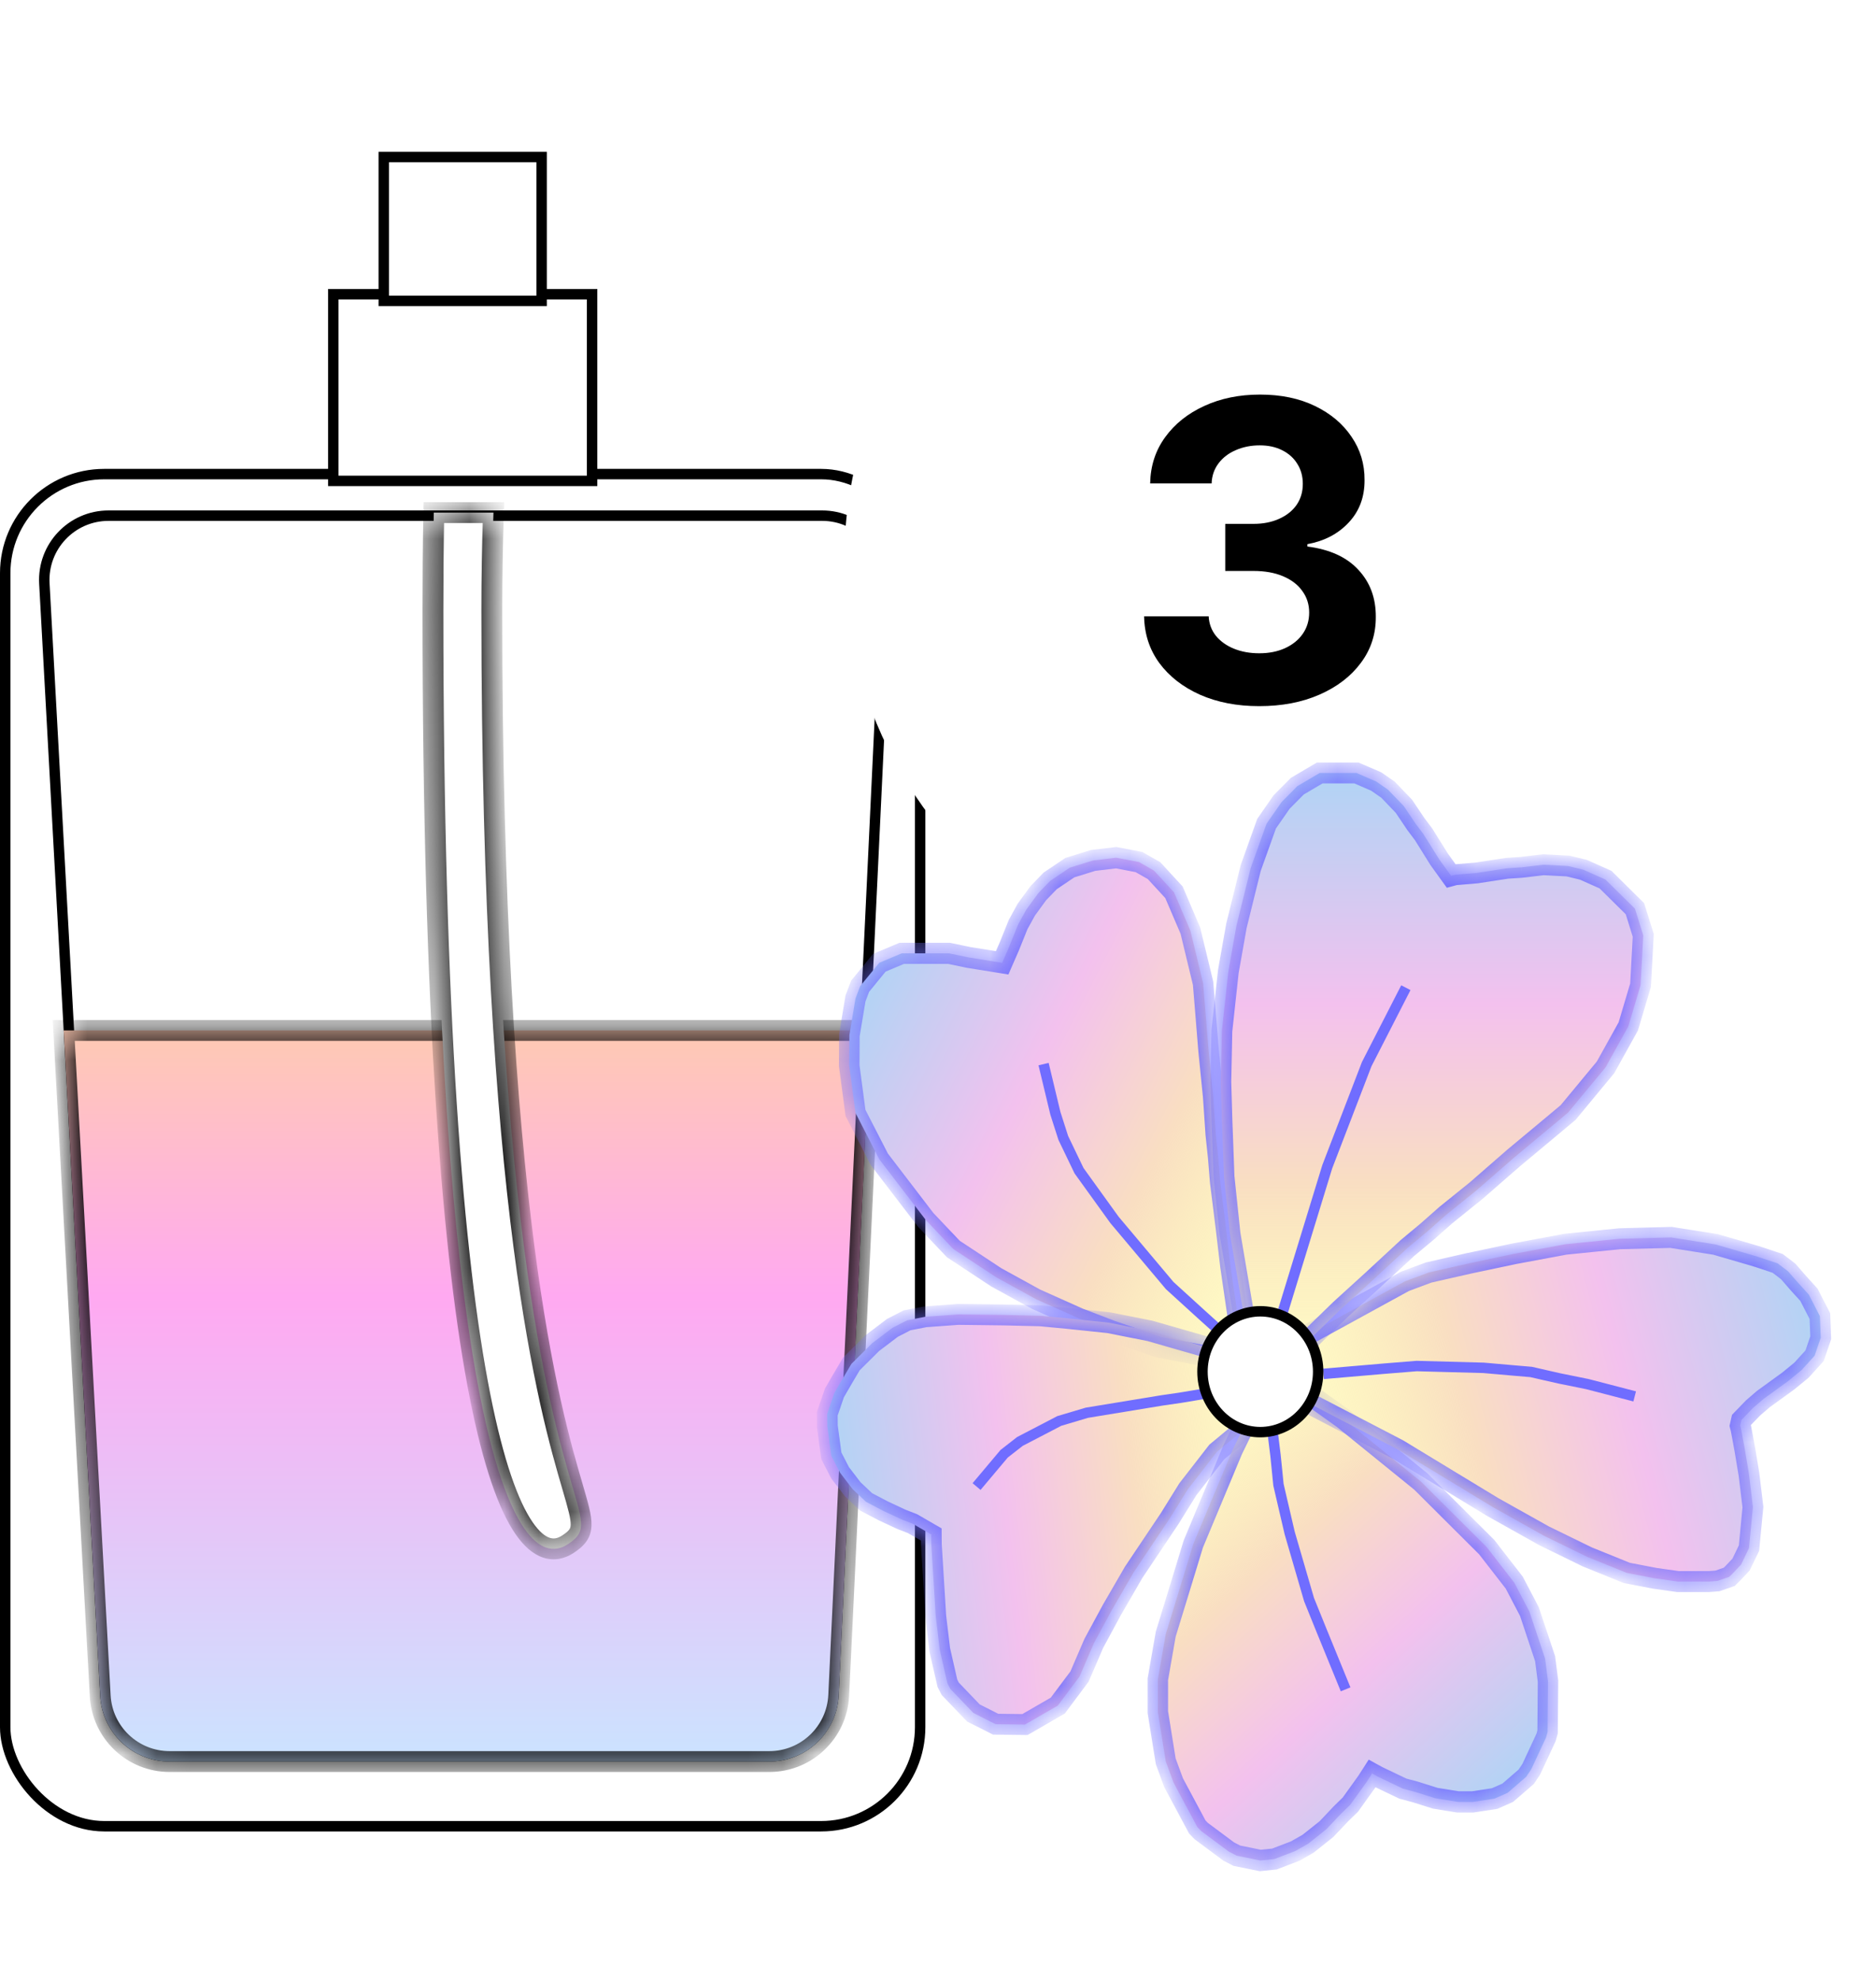 <svg width="54" height="57" viewBox="0 0 54 57" fill="none" xmlns="http://www.w3.org/2000/svg">
<rect x="0.15" y="13.642" width="26.336" height="38.907" rx="2.85" fill="white" stroke="black" stroke-width="0.3"/>
<rect x="9.594" y="8.466" width="7.449" height="5.371" fill="white" stroke="black" stroke-width="0.3"/>
<rect x="11.047" y="4.519" width="4.543" height="4.138" fill="white" stroke="black" stroke-width="0.3"/>
<path d="M3.124 14.838H23.665C24.721 14.838 25.563 15.72 25.512 16.775L23.991 48.776C23.944 49.762 23.131 50.538 22.143 50.538H4.88C3.897 50.538 3.086 49.77 3.033 48.789L1.277 16.789C1.219 15.729 2.063 14.838 3.124 14.838Z" stroke="black" stroke-width="0.3"/>
<mask id="path-5-inside-1_450_6866" fill="white">
<path fill-rule="evenodd" clip-rule="evenodd" d="M1.834 29.65L2.884 48.797C2.942 49.858 3.819 50.688 4.881 50.688H22.145C23.212 50.688 24.092 49.849 24.142 48.783L25.052 29.65H1.834Z"/>
</mask>
<path fill-rule="evenodd" clip-rule="evenodd" d="M1.834 29.65L2.884 48.797C2.942 49.858 3.819 50.688 4.881 50.688H22.145C23.212 50.688 24.092 49.849 24.142 48.783L25.052 29.65H1.834Z" fill="url(#paint0_linear_450_6866)"/>
<path d="M2.884 48.797L3.184 48.781L3.184 48.781L2.884 48.797ZM1.834 29.65V29.35H1.517L1.534 29.667L1.834 29.65ZM24.142 48.783L23.843 48.768L23.843 48.768L24.142 48.783ZM25.052 29.65L25.352 29.665L25.367 29.35H25.052V29.65ZM3.184 48.781L2.134 29.634L1.534 29.667L2.585 48.814L3.184 48.781ZM4.881 50.388C3.979 50.388 3.233 49.682 3.184 48.781L2.585 48.814C2.652 50.033 3.66 50.988 4.881 50.988V50.388ZM22.145 50.388H4.881V50.988H22.145V50.388ZM23.843 48.768C23.8 49.675 23.052 50.388 22.145 50.388V50.988C23.372 50.988 24.384 50.023 24.442 48.797L23.843 48.768ZM24.752 29.636L23.843 48.768L24.442 48.797L25.352 29.665L24.752 29.636ZM25.052 29.35H1.834V29.95H25.052V29.35Z" fill="black" mask="url(#path-5-inside-1_450_6866)"/>
<g filter="url(#filter0_d_450_6866)">
<circle cx="36.451" cy="16.15" r="12.15" fill="white"/>
</g>
<path d="M36.244 20.319C35.607 20.319 35.041 20.21 34.543 19.991C34.049 19.77 33.658 19.466 33.371 19.079C33.087 18.69 32.941 18.241 32.933 17.733H34.791C34.802 17.946 34.871 18.133 34.999 18.295C35.13 18.454 35.303 18.578 35.519 18.666C35.735 18.754 35.978 18.798 36.248 18.798C36.529 18.798 36.778 18.748 36.994 18.649C37.21 18.549 37.379 18.412 37.501 18.236C37.623 18.059 37.684 17.856 37.684 17.626C37.684 17.393 37.619 17.187 37.488 17.008C37.36 16.826 37.175 16.684 36.934 16.582C36.695 16.48 36.411 16.429 36.082 16.429H35.268V15.074H36.082C36.36 15.074 36.606 15.025 36.819 14.929C37.035 14.832 37.203 14.699 37.322 14.528C37.441 14.355 37.501 14.153 37.501 13.923C37.501 13.704 37.448 13.513 37.343 13.348C37.241 13.18 37.096 13.05 36.908 12.956C36.724 12.862 36.508 12.815 36.261 12.815C36.011 12.815 35.782 12.861 35.575 12.951C35.367 13.04 35.201 13.166 35.076 13.331C34.951 13.496 34.884 13.689 34.876 13.91H33.107C33.116 13.408 33.259 12.964 33.538 12.581C33.816 12.197 34.191 11.898 34.663 11.682C35.137 11.463 35.673 11.354 36.269 11.354C36.871 11.354 37.398 11.463 37.85 11.682C38.302 11.9 38.653 12.196 38.903 12.568C39.156 12.937 39.281 13.352 39.278 13.812C39.281 14.301 39.129 14.709 38.822 15.035C38.518 15.362 38.121 15.569 37.633 15.658V15.726C38.275 15.808 38.764 16.031 39.099 16.395C39.437 16.756 39.605 17.207 39.602 17.75C39.605 18.247 39.461 18.689 39.171 19.075C38.884 19.462 38.488 19.765 37.982 19.987C37.477 20.209 36.897 20.319 36.244 20.319Z" fill="black"/>
<mask id="path-9-inside-2_450_6866" fill="white">
<path fill-rule="evenodd" clip-rule="evenodd" d="M12.487 14.75C12.47 15.678 12.462 16.619 12.462 17.572C12.462 40.982 14.78 45.459 16.345 44.435C16.864 44.096 16.798 43.869 16.478 42.773C15.832 40.566 14.157 34.836 14.157 17.572C14.157 16.619 14.174 15.678 14.204 14.75H12.487Z"/>
</mask>
<path fill-rule="evenodd" clip-rule="evenodd" d="M12.487 14.75C12.47 15.678 12.462 16.619 12.462 17.572C12.462 40.982 14.78 45.459 16.345 44.435C16.864 44.096 16.798 43.869 16.478 42.773C15.832 40.566 14.157 34.836 14.157 17.572C14.157 16.619 14.174 15.678 14.204 14.75H12.487Z" fill="white"/>
<path d="M12.487 14.75V14.45H12.192L12.187 14.745L12.487 14.75ZM16.345 44.435L16.181 44.184L16.181 44.184L16.345 44.435ZM16.478 42.773L16.766 42.688L16.766 42.688L16.478 42.773ZM14.204 14.75L14.504 14.76L14.514 14.45H14.204V14.75ZM12.762 17.572C12.762 16.621 12.77 15.681 12.787 14.755L12.187 14.745C12.17 15.674 12.162 16.617 12.162 17.572H12.762ZM16.181 44.184C16.046 44.272 15.933 44.287 15.823 44.25C15.697 44.209 15.526 44.086 15.326 43.793C14.924 43.204 14.497 42.059 14.111 40.108C13.342 36.22 12.762 29.273 12.762 17.572H12.162C12.162 29.281 12.741 36.277 13.522 40.224C13.911 42.191 14.357 43.436 14.83 44.131C15.068 44.479 15.334 44.721 15.635 44.82C15.951 44.924 16.253 44.854 16.509 44.687L16.181 44.184ZM16.19 42.857C16.271 43.134 16.332 43.345 16.373 43.517C16.415 43.691 16.429 43.8 16.427 43.877C16.424 43.944 16.41 43.979 16.386 44.012C16.357 44.053 16.299 44.107 16.181 44.184L16.509 44.687C16.65 44.594 16.78 44.492 16.874 44.361C16.974 44.222 17.02 44.068 17.026 43.898C17.032 43.739 17.002 43.565 16.957 43.377C16.912 43.188 16.845 42.96 16.766 42.688L16.19 42.857ZM13.857 17.572C13.857 34.859 15.535 40.618 16.19 42.857L16.766 42.688C16.13 40.514 14.457 34.813 14.457 17.572H13.857ZM13.904 14.74C13.874 15.671 13.857 16.616 13.857 17.572H14.457C14.457 16.623 14.473 15.684 14.504 14.76L13.904 14.74ZM14.204 14.45H12.487V15.05H14.204V14.45Z" fill="black" mask="url(#path-9-inside-2_450_6866)"/>
<mask id="path-11-inside-3_450_6866" fill="white">
<path fill-rule="evenodd" clip-rule="evenodd" d="M35.594 39.102L35.723 39.116L35.636 38.97L35.74 38.642L35.42 36.44L35.284 35.291L35.122 33.992L35.065 33.296L34.995 32.626L34.922 31.558L34.787 30.207L34.702 29.162L34.631 28.293L34.265 26.78L33.792 25.674L33.218 25.052L32.786 24.805L32.128 24.68L31.464 24.759L30.795 24.966L30.23 25.346L29.887 25.7L29.54 26.177L29.305 26.605L29.049 27.24L28.847 27.705L27.885 27.55L27.317 27.432L26.864 27.432L26.523 27.432L25.956 27.432L25.309 27.704L24.76 28.376L24.625 28.73L24.449 29.785L24.444 30.66L24.625 32.023L25.309 33.357L26.647 35.103L27.441 35.94L28.679 36.755L29.824 37.384L31.056 37.936L31.979 38.29L33.34 38.761L34.588 38.998L35.006 39.041L35.398 39.722L35.594 39.102Z"/>
</mask>
<path fill-rule="evenodd" clip-rule="evenodd" d="M35.594 39.102L35.723 39.116L35.636 38.97L35.74 38.642L35.42 36.44L35.284 35.291L35.122 33.992L35.065 33.296L34.995 32.626L34.922 31.558L34.787 30.207L34.702 29.162L34.631 28.293L34.265 26.78L33.792 25.674L33.218 25.052L32.786 24.805L32.128 24.68L31.464 24.759L30.795 24.966L30.23 25.346L29.887 25.7L29.54 26.177L29.305 26.605L29.049 27.24L28.847 27.705L27.885 27.55L27.317 27.432L26.864 27.432L26.523 27.432L25.956 27.432L25.309 27.704L24.76 28.376L24.625 28.73L24.449 29.785L24.444 30.66L24.625 32.023L25.309 33.357L26.647 35.103L27.441 35.94L28.679 36.755L29.824 37.384L31.056 37.936L31.979 38.29L33.34 38.761L34.588 38.998L35.006 39.041L35.398 39.722L35.594 39.102Z" fill="url(#paint1_linear_450_6866)"/>
<path d="M35.723 39.116L35.698 39.418L36.283 39.479L35.974 38.961L35.723 39.116ZM35.594 39.102L35.619 38.8L35.385 38.776L35.313 39.004L35.594 39.102ZM35.636 38.97L35.355 38.871L35.313 39.005L35.385 39.126L35.636 38.97ZM35.74 38.642L36.022 38.741L36.043 38.673L36.033 38.602L35.74 38.642ZM35.42 36.44L35.126 36.471L35.127 36.48L35.42 36.44ZM35.284 35.291L35.578 35.26L35.577 35.258L35.284 35.291ZM35.122 33.992L34.827 34.012L34.828 34.026L35.122 33.992ZM35.065 33.296L35.36 33.276L35.359 33.268L35.065 33.296ZM34.995 32.626L34.699 32.642L34.7 32.653L34.995 32.626ZM34.922 31.558L35.217 31.542L35.216 31.532L34.922 31.558ZM34.787 30.207L34.492 30.227L34.492 30.233L34.787 30.207ZM34.702 29.162L34.997 29.142L34.997 29.142L34.702 29.162ZM34.631 28.293L34.925 28.273L34.923 28.248L34.918 28.225L34.631 28.293ZM34.265 26.78L34.552 26.712L34.546 26.686L34.535 26.662L34.265 26.78ZM33.792 25.674L34.063 25.556L34.042 25.507L34.005 25.468L33.792 25.674ZM33.218 25.052L33.432 24.845L33.399 24.809L33.358 24.786L33.218 25.052ZM32.786 24.805L32.925 24.54L32.882 24.515L32.834 24.506L32.786 24.805ZM32.128 24.68L32.177 24.381L32.133 24.373L32.089 24.378L32.128 24.68ZM31.464 24.759L31.424 24.457L31.398 24.46L31.373 24.467L31.464 24.759ZM30.795 24.966L30.705 24.675L30.664 24.687L30.63 24.711L30.795 24.966ZM30.23 25.346L30.065 25.091L30.04 25.108L30.019 25.13L30.23 25.346ZM29.887 25.7L29.676 25.484L29.662 25.499L29.649 25.515L29.887 25.7ZM29.54 26.177L29.302 25.992L29.291 26.007L29.282 26.024L29.54 26.177ZM29.305 26.605L29.047 26.453L29.038 26.468L29.031 26.485L29.305 26.605ZM29.049 27.24L29.32 27.368L29.323 27.361L29.049 27.24ZM28.847 27.705L28.806 28.005L29.027 28.041L29.117 27.833L28.847 27.705ZM27.885 27.55L27.831 27.848L27.844 27.85L27.885 27.55ZM27.317 27.432L27.371 27.134L27.342 27.128L27.312 27.128L27.317 27.432ZM26.864 27.432L26.858 27.128L26.858 27.128L26.864 27.432ZM26.523 27.432L26.518 27.128L26.518 27.128L26.523 27.432ZM25.956 27.432L25.951 27.128L25.893 27.128L25.84 27.15L25.956 27.432ZM25.309 27.704L25.193 27.422L25.127 27.45L25.081 27.506L25.309 27.704ZM24.76 28.376L24.532 28.178L24.501 28.215L24.484 28.261L24.76 28.376ZM24.625 28.73L24.349 28.615L24.338 28.643L24.333 28.674L24.625 28.73ZM24.449 29.785L24.158 29.728L24.154 29.753L24.154 29.777L24.449 29.785ZM24.444 30.66L24.148 30.652L24.148 30.674L24.151 30.695L24.444 30.66ZM24.625 32.023L24.332 32.059L24.339 32.113L24.364 32.161L24.625 32.023ZM25.309 33.357L25.048 33.495L25.061 33.52L25.078 33.542L25.309 33.357ZM26.647 35.103L26.416 35.288L26.426 35.301L26.437 35.313L26.647 35.103ZM27.441 35.94L27.231 36.15L27.256 36.176L27.285 36.195L27.441 35.94ZM28.679 36.755L28.522 37.011L28.532 37.017L28.543 37.023L28.679 36.755ZM29.824 37.384L29.688 37.652L29.699 37.658L29.71 37.663L29.824 37.384ZM31.056 37.936L30.942 38.214L30.949 38.217L30.957 38.22L31.056 37.936ZM31.979 38.29L31.88 38.574L31.889 38.578L31.979 38.29ZM33.34 38.761L33.251 39.049L33.271 39.056L33.292 39.06L33.34 38.761ZM34.588 38.998L34.54 39.297L34.552 39.299L34.564 39.3L34.588 38.998ZM35.006 39.041L35.26 38.89L35.182 38.754L35.03 38.739L35.006 39.041ZM35.398 39.722L35.144 39.873L35.479 40.454L35.68 39.821L35.398 39.722ZM35.747 38.813L35.619 38.8L35.57 39.405L35.698 39.418L35.747 38.813ZM35.385 39.126L35.471 39.271L35.974 38.961L35.888 38.815L35.385 39.126ZM35.918 39.069L36.022 38.741L35.459 38.543L35.355 38.871L35.918 39.069ZM36.033 38.602L35.712 36.4L35.127 36.48L35.448 38.682L36.033 38.602ZM35.713 36.409L35.578 35.26L34.99 35.323L35.126 36.471L35.713 36.409ZM35.577 35.258L35.415 33.959L34.828 34.026L34.99 35.325L35.577 35.258ZM35.416 33.973L35.36 33.276L34.77 33.315L34.827 34.012L35.416 33.973ZM35.359 33.268L35.289 32.599L34.7 32.653L34.771 33.323L35.359 33.268ZM35.29 32.61L35.217 31.542L34.627 31.573L34.7 32.642L35.29 32.61ZM35.216 31.532L35.081 30.181L34.492 30.233L34.628 31.584L35.216 31.532ZM35.082 30.187L34.997 29.142L34.407 29.182L34.492 30.227L35.082 30.187ZM34.997 29.142L34.925 28.273L34.336 28.313L34.407 29.182L34.997 29.142ZM34.918 28.225L34.552 26.712L33.978 26.849L34.343 28.361L34.918 28.225ZM34.535 26.662L34.063 25.556L33.522 25.793L33.995 26.898L34.535 26.662ZM34.005 25.468L33.432 24.845L33.005 25.258L33.579 25.881L34.005 25.468ZM33.358 24.786L32.925 24.54L32.646 25.071L33.079 25.317L33.358 24.786ZM32.834 24.506L32.177 24.381L32.079 24.979L32.737 25.104L32.834 24.506ZM32.089 24.378L31.424 24.457L31.503 25.061L32.167 24.982L32.089 24.378ZM31.373 24.467L30.705 24.675L30.885 25.257L31.554 25.05L31.373 24.467ZM30.63 24.711L30.065 25.091L30.396 25.601L30.96 25.221L30.63 24.711ZM30.019 25.13L29.676 25.484L30.099 25.917L30.442 25.562L30.019 25.13ZM29.649 25.515L29.302 25.992L29.778 26.362L30.125 25.886L29.649 25.515ZM29.282 26.024L29.047 26.453L29.563 26.758L29.799 26.33L29.282 26.024ZM29.031 26.485L28.776 27.119L29.323 27.361L29.579 26.726L29.031 26.485ZM28.779 27.111L28.576 27.576L29.117 27.833L29.32 27.368L28.779 27.111ZM27.844 27.85L28.806 28.005L28.887 27.404L27.925 27.25L27.844 27.85ZM27.264 27.73L27.831 27.848L27.938 27.252L27.371 27.134L27.264 27.73ZM26.869 27.736L27.323 27.736L27.312 27.128L26.858 27.128L26.869 27.736ZM26.529 27.736L26.869 27.736L26.858 27.128L26.518 27.128L26.529 27.736ZM25.961 27.736L26.529 27.736L26.518 27.128L25.951 27.128L25.961 27.736ZM25.425 27.986L26.072 27.714L25.84 27.15L25.193 27.422L25.425 27.986ZM24.988 28.574L25.537 27.902L25.081 27.506L24.532 28.178L24.988 28.574ZM24.901 28.845L25.035 28.491L24.484 28.261L24.349 28.615L24.901 28.845ZM24.741 29.841L24.917 28.787L24.333 28.674L24.158 29.728L24.741 29.841ZM24.74 30.667L24.745 29.792L24.154 29.777L24.148 30.652L24.74 30.667ZM24.918 31.988L24.737 30.624L24.151 30.695L24.332 32.059L24.918 31.988ZM25.571 33.219L24.886 31.886L24.364 32.161L25.048 33.495L25.571 33.219ZM26.878 34.918L25.541 33.171L25.078 33.542L26.416 35.288L26.878 34.918ZM27.651 35.73L26.857 34.893L26.437 35.313L27.231 36.15L27.651 35.73ZM28.835 36.5L27.598 35.685L27.285 36.195L28.522 37.011L28.835 36.5ZM29.959 37.117L28.814 36.488L28.543 37.023L29.688 37.652L29.959 37.117ZM31.17 37.657L29.938 37.106L29.71 37.663L30.942 38.214L31.17 37.657ZM32.078 38.005L31.155 37.651L30.957 38.22L31.88 38.574L32.078 38.005ZM33.43 38.473L32.069 38.002L31.889 38.578L33.251 39.049L33.43 38.473ZM34.637 38.699L33.389 38.462L33.292 39.06L34.54 39.297L34.637 38.699ZM35.03 38.739L34.613 38.695L34.564 39.3L34.981 39.344L35.03 38.739ZM34.752 39.193L35.144 39.873L35.652 39.57L35.26 38.89L34.752 39.193ZM35.68 39.821L35.876 39.201L35.313 39.004L35.117 39.623L35.68 39.821Z" fill="#706DFF" mask="url(#path-11-inside-3_450_6866)"/>
<mask id="path-13-inside-4_450_6866" fill="white">
<path fill-rule="evenodd" clip-rule="evenodd" d="M26.806 44.154L26.809 44.455L26.935 46.505L27.05 47.471L27.271 48.438L27.355 48.597L28.019 49.29L28.66 49.614L29.502 49.624L30.448 49.078L31.074 48.242L31.487 47.282L32.006 46.324L32.63 45.247L33.671 43.692L34.191 42.854L35.026 41.779L36.598 40.472L36.252 38.773L35.749 39.056L33.102 38.296L31.919 38.06L30.756 37.938L29.952 37.862L28.894 37.836L27.588 37.821L26.637 37.889L26.11 37.992L25.689 38.208L25.106 38.65L24.508 39.245L24.225 39.724L24.017 40.083L23.811 40.684L23.815 41.045L23.929 41.89L24.181 42.377L24.544 42.851L24.925 43.212L25.425 43.475L25.956 43.722L26.274 43.846L26.806 44.154Z"/>
</mask>
<path fill-rule="evenodd" clip-rule="evenodd" d="M26.806 44.154L26.809 44.455L26.935 46.505L27.05 47.471L27.271 48.438L27.355 48.597L28.019 49.29L28.66 49.614L29.502 49.624L30.448 49.078L31.074 48.242L31.487 47.282L32.006 46.324L32.63 45.247L33.671 43.692L34.191 42.854L35.026 41.779L36.598 40.472L36.252 38.773L35.749 39.056L33.102 38.296L31.919 38.06L30.756 37.938L29.952 37.862L28.894 37.836L27.588 37.821L26.637 37.889L26.11 37.992L25.689 38.208L25.106 38.65L24.508 39.245L24.225 39.724L24.017 40.083L23.811 40.684L23.815 41.045L23.929 41.89L24.181 42.377L24.544 42.851L24.925 43.212L25.425 43.475L25.956 43.722L26.274 43.846L26.806 44.154Z" fill="url(#paint2_linear_450_6866)"/>
<path d="M26.809 44.455L26.51 44.476L26.509 44.468L26.509 44.46L26.809 44.455ZM26.806 44.154L26.957 43.894L27.104 43.979L27.105 44.149L26.806 44.154ZM26.935 46.505L26.637 46.544L26.636 46.535L26.636 46.526L26.935 46.505ZM27.05 47.471L26.758 47.541L26.754 47.525L26.753 47.509L27.05 47.471ZM27.271 48.438L27.006 48.579L26.988 48.545L26.979 48.507L27.271 48.438ZM27.355 48.597L27.138 48.806L27.109 48.776L27.089 48.739L27.355 48.597ZM28.019 49.29L27.883 49.559L27.837 49.536L27.802 49.499L28.019 49.29ZM28.66 49.614L28.654 49.914L28.585 49.913L28.523 49.882L28.66 49.614ZM29.502 49.624L29.65 49.884L29.578 49.925L29.496 49.924L29.502 49.624ZM30.448 49.078L30.687 49.257L30.65 49.307L30.596 49.338L30.448 49.078ZM31.074 48.242L31.349 48.358L31.335 48.392L31.313 48.42L31.074 48.242ZM31.487 47.282L31.212 47.165L31.218 47.153L31.224 47.141L31.487 47.282ZM32.006 46.324L31.743 46.182L31.747 46.175L32.006 46.324ZM32.63 45.247L32.371 45.098L32.376 45.089L32.381 45.081L32.63 45.247ZM33.671 43.692L33.925 43.849L33.919 43.858L33.671 43.692ZM34.191 42.854L33.937 42.697L33.945 42.684L33.955 42.671L34.191 42.854ZM35.026 41.779L34.79 41.596L34.81 41.57L34.836 41.549L35.026 41.779ZM36.598 40.472L36.892 40.409L36.928 40.586L36.788 40.702L36.598 40.472ZM36.252 38.773L36.107 38.512L36.464 38.311L36.545 38.711L36.252 38.773ZM35.749 39.056L35.895 39.318L35.785 39.379L35.664 39.345L35.749 39.056ZM33.102 38.296L33.163 38.001L33.175 38.004L33.187 38.007L33.102 38.296ZM31.919 38.06L31.953 37.761L31.966 37.763L31.98 37.766L31.919 38.06ZM30.756 37.938L30.786 37.639L30.789 37.639L30.756 37.938ZM29.952 37.862L29.962 37.562L29.972 37.562L29.983 37.563L29.952 37.862ZM28.894 37.836L28.9 37.536L28.904 37.536L28.894 37.836ZM27.588 37.821L27.569 37.521L27.581 37.52L27.594 37.521L27.588 37.821ZM26.637 37.889L26.583 37.595L26.6 37.591L26.618 37.59L26.637 37.889ZM26.11 37.992L25.975 37.725L26.013 37.705L26.055 37.697L26.11 37.992ZM25.689 38.208L25.51 37.969L25.531 37.953L25.554 37.941L25.689 38.208ZM25.106 38.65L24.896 38.438L24.911 38.423L24.927 38.411L25.106 38.65ZM24.508 39.245L24.25 39.094L24.27 39.06L24.297 39.033L24.508 39.245ZM24.225 39.724L23.966 39.575L23.967 39.573L24.225 39.724ZM24.017 40.083L23.734 39.988L23.743 39.96L23.758 39.934L24.017 40.083ZM23.811 40.684L23.512 40.689L23.511 40.637L23.528 40.588L23.811 40.684ZM23.815 41.045L23.518 41.088L23.515 41.069L23.515 41.051L23.815 41.045ZM23.929 41.89L23.663 42.03L23.639 41.984L23.632 41.933L23.929 41.89ZM24.181 42.377L23.942 42.561L23.926 42.54L23.914 42.517L24.181 42.377ZM24.544 42.851L24.337 43.07L24.319 43.054L24.305 43.035L24.544 42.851ZM24.925 43.212L24.784 43.479L24.747 43.459L24.718 43.431L24.925 43.212ZM25.425 43.475L25.296 43.748L25.284 43.741L25.425 43.475ZM25.956 43.722L25.845 44.002L25.836 43.999L25.827 43.995L25.956 43.722ZM26.274 43.846L26.385 43.566L26.406 43.575L26.425 43.586L26.274 43.846ZM26.509 44.46L26.506 44.16L27.105 44.149L27.108 44.449L26.509 44.46ZM26.636 46.526L26.51 44.476L27.108 44.434L27.234 46.484L26.636 46.526ZM26.753 47.509L26.637 46.544L27.232 46.467L27.348 47.433L26.753 47.509ZM26.979 48.507L26.758 47.541L27.342 47.401L27.563 48.368L26.979 48.507ZM27.089 48.739L27.006 48.579L27.537 48.296L27.62 48.456L27.089 48.739ZM27.802 49.499L27.138 48.806L27.572 48.388L28.236 49.081L27.802 49.499ZM28.523 49.882L27.883 49.559L28.156 49.022L28.797 49.345L28.523 49.882ZM29.496 49.924L28.654 49.914L28.666 49.313L29.509 49.323L29.496 49.924ZM30.596 49.338L29.65 49.884L29.355 49.364L30.3 48.818L30.596 49.338ZM31.313 48.42L30.687 49.257L30.209 48.899L30.835 48.063L31.313 48.42ZM31.762 47.399L31.349 48.358L30.799 48.125L31.212 47.165L31.762 47.399ZM32.269 46.465L31.75 47.424L31.224 47.141L31.743 46.183L32.269 46.465ZM32.888 45.395L32.265 46.473L31.747 46.175L32.371 45.098L32.888 45.395ZM33.919 43.858L32.878 45.412L32.381 45.081L33.423 43.526L33.919 43.858ZM34.445 43.011L33.925 43.849L33.417 43.535L33.937 42.697L34.445 43.011ZM35.262 41.962L34.427 43.037L33.955 42.671L34.79 41.596L35.262 41.962ZM36.788 40.702L35.216 42.01L34.836 41.549L36.408 40.242L36.788 40.702ZM36.545 38.711L36.892 40.409L36.305 40.535L35.958 38.836L36.545 38.711ZM35.604 38.795L36.107 38.512L36.397 39.035L35.895 39.318L35.604 38.795ZM35.664 39.345L33.017 38.584L33.187 38.007L35.834 38.767L35.664 39.345ZM33.041 38.59L31.858 38.355L31.98 37.766L33.163 38.001L33.041 38.59ZM31.885 38.359L30.722 38.237L30.789 37.639L31.953 37.761L31.885 38.359ZM30.725 38.237L29.921 38.161L29.983 37.563L30.786 37.639L30.725 38.237ZM29.942 38.162L28.884 38.137L28.904 37.536L29.962 37.562L29.942 38.162ZM28.888 38.137L27.582 38.121L27.594 37.521L28.9 37.536L28.888 38.137ZM27.607 38.12L26.656 38.189L26.618 37.59L27.569 37.521L27.607 38.12ZM26.692 38.184L26.165 38.286L26.055 37.697L26.583 37.595L26.692 38.184ZM26.245 38.259L25.825 38.475L25.554 37.941L25.975 37.725L26.245 38.259ZM25.869 38.447L25.285 38.889L24.927 38.411L25.51 37.969L25.869 38.447ZM25.317 38.862L24.718 39.457L24.297 39.033L24.896 38.438L25.317 38.862ZM24.765 39.397L24.482 39.875L23.967 39.573L24.25 39.094L24.765 39.397ZM24.484 39.873L24.276 40.232L23.758 39.934L23.966 39.575L24.484 39.873ZM24.3 40.178L24.095 40.779L23.528 40.588L23.734 39.988L24.3 40.178ZM24.111 40.678L24.114 41.04L23.515 41.051L23.512 40.689L24.111 40.678ZM24.112 41.002L24.226 41.847L23.632 41.933L23.518 41.088L24.112 41.002ZM24.196 41.75L24.447 42.237L23.914 42.517L23.663 42.03L24.196 41.75ZM24.419 42.193L24.782 42.667L24.305 43.035L23.942 42.561L24.419 42.193ZM24.75 42.632L25.132 42.993L24.718 43.431L24.337 43.07L24.75 42.632ZM25.066 42.946L25.566 43.209L25.284 43.741L24.784 43.479L25.066 42.946ZM25.553 43.202L26.084 43.45L25.827 43.995L25.296 43.747L25.553 43.202ZM26.067 43.442L26.385 43.566L26.163 44.126L25.845 44.002L26.067 43.442ZM26.425 43.586L26.957 43.894L26.654 44.415L26.122 44.107L26.425 43.586Z" fill="#706DFF" mask="url(#path-13-inside-4_450_6866)"/>
<mask id="path-15-inside-5_450_6866" fill="white">
<path fill-rule="evenodd" clip-rule="evenodd" d="M36.538 39.014L36.278 38.779L36.419 39.345L36.164 40.059L35.944 40.768L35.484 41.712L34.349 44.426L33.989 45.606L33.555 47.023L33.328 48.321L33.328 49.265L33.555 50.681L33.782 51.298L34.463 52.569L34.576 52.688L35.37 53.278L35.597 53.396L36.278 53.535L36.683 53.493L37.282 53.264L37.656 53.051L38.18 52.634L38.597 52.193L38.869 51.928L39.341 51.271L39.494 51.031L39.667 51.126L40.383 51.468L40.744 51.564L41.313 51.744L41.965 51.849L42.391 51.85L43.022 51.753L43.398 51.587L43.931 51.126L44.076 50.91L44.502 49.996L44.547 49.836L44.559 48.38L44.475 47.726L44.022 46.37L43.588 45.541L42.791 44.514L41.759 43.487L40.899 42.63L38.654 40.812L37.816 40.212L37.296 39.7L36.744 39.201L36.634 38.744L36.538 39.014Z"/>
</mask>
<path fill-rule="evenodd" clip-rule="evenodd" d="M36.538 39.014L36.278 38.779L36.419 39.345L36.164 40.059L35.944 40.768L35.484 41.712L34.349 44.426L33.989 45.606L33.555 47.023L33.328 48.321L33.328 49.265L33.555 50.681L33.782 51.298L34.463 52.569L34.576 52.688L35.37 53.278L35.597 53.396L36.278 53.535L36.683 53.493L37.282 53.264L37.656 53.051L38.18 52.634L38.597 52.193L38.869 51.928L39.341 51.271L39.494 51.031L39.667 51.126L40.383 51.468L40.744 51.564L41.313 51.744L41.965 51.849L42.391 51.85L43.022 51.753L43.398 51.587L43.931 51.126L44.076 50.91L44.502 49.996L44.547 49.836L44.559 48.38L44.475 47.726L44.022 46.37L43.588 45.541L42.791 44.514L41.759 43.487L40.899 42.63L38.654 40.812L37.816 40.212L37.296 39.7L36.744 39.201L36.634 38.744L36.538 39.014Z" fill="url(#paint3_linear_450_6866)"/>
<path d="M36.278 38.779L36.472 38.548L35.755 37.899L35.993 38.857L36.278 38.779ZM36.538 39.014L36.344 39.245L36.665 39.535L36.813 39.119L36.538 39.014ZM36.419 39.345L36.695 39.45L36.727 39.36L36.704 39.267L36.419 39.345ZM36.164 40.059L35.888 39.954L35.885 39.967L36.164 40.059ZM35.944 40.768L36.206 40.905L36.216 40.883L36.223 40.861L35.944 40.768ZM35.484 41.712L35.221 41.575L35.218 41.583L35.214 41.591L35.484 41.712ZM34.349 44.426L34.08 44.306L34.074 44.32L34.069 44.335L34.349 44.426ZM33.989 45.606L34.269 45.698L34.269 45.698L33.989 45.606ZM33.555 47.023L33.275 46.931L33.269 46.95L33.266 46.969L33.555 47.023ZM33.328 48.321L33.039 48.268L33.034 48.295L33.034 48.322L33.328 48.321ZM33.328 49.265L33.034 49.267L33.034 49.292L33.038 49.317L33.328 49.265ZM33.555 50.681L33.265 50.733L33.27 50.763L33.28 50.792L33.555 50.681ZM33.782 51.298L33.507 51.408L33.515 51.428L33.525 51.447L33.782 51.298ZM34.463 52.569L34.206 52.719L34.225 52.756L34.254 52.786L34.463 52.569ZM34.576 52.688L34.367 52.904L34.385 52.922L34.404 52.937L34.576 52.688ZM35.37 53.278L35.198 53.527L35.217 53.541L35.238 53.551L35.37 53.278ZM35.597 53.396L35.465 53.669L35.5 53.688L35.539 53.696L35.597 53.396ZM36.278 53.535L36.22 53.835L36.262 53.844L36.305 53.839L36.278 53.535ZM36.683 53.493L36.711 53.797L36.748 53.794L36.784 53.78L36.683 53.493ZM37.282 53.264L37.383 53.55L37.404 53.542L37.423 53.532L37.282 53.264ZM37.656 53.051L37.797 53.319L37.816 53.307L37.834 53.293L37.656 53.051ZM38.18 52.634L38.358 52.876L38.374 52.863L38.389 52.848L38.18 52.634ZM38.597 52.193L38.396 51.97L38.388 51.979L38.597 52.193ZM38.869 51.928L39.069 52.152L39.089 52.133L39.105 52.111L38.869 51.928ZM39.341 51.271L39.576 51.453L39.581 51.447L39.585 51.44L39.341 51.271ZM39.494 51.031L39.632 50.761L39.398 50.632L39.25 50.863L39.494 51.031ZM39.667 51.126L39.529 51.396L39.536 51.4L39.543 51.404L39.667 51.126ZM40.383 51.468L40.259 51.746L40.283 51.757L40.309 51.764L40.383 51.468ZM40.744 51.564L40.831 51.271L40.819 51.268L40.744 51.564ZM41.313 51.744L41.227 52.036L41.246 52.043L41.267 52.046L41.313 51.744ZM41.965 51.849L41.918 52.151L41.94 52.155L41.963 52.155L41.965 51.849ZM42.391 51.85L42.389 52.155L42.411 52.155L42.432 52.152L42.391 51.85ZM43.022 51.753L43.064 52.055L43.101 52.05L43.136 52.034L43.022 51.753ZM43.398 51.587L43.511 51.869L43.551 51.851L43.585 51.822L43.398 51.587ZM43.931 51.126L44.118 51.361L44.149 51.334L44.172 51.3L43.931 51.126ZM44.076 50.91L44.317 51.084L44.331 51.064L44.341 51.042L44.076 50.91ZM44.502 49.996L44.766 50.128L44.777 50.105L44.784 50.081L44.502 49.996ZM44.547 49.836L44.829 49.921L44.841 49.88L44.841 49.837L44.547 49.836ZM44.559 48.38L44.853 48.382L44.854 48.36L44.851 48.338L44.559 48.38ZM44.475 47.726L44.767 47.684L44.763 47.654L44.753 47.625L44.475 47.726ZM44.022 46.37L44.3 46.268L44.292 46.245L44.281 46.222L44.022 46.37ZM43.588 45.541L43.846 45.394L43.834 45.37L43.817 45.348L43.588 45.541ZM42.791 44.514L43.021 44.321L43.009 44.306L42.995 44.293L42.791 44.514ZM41.759 43.487L41.555 43.708L41.555 43.708L41.759 43.487ZM40.899 42.63L41.103 42.409L41.093 42.398L41.081 42.388L40.899 42.63ZM38.654 40.812L38.836 40.57L38.829 40.565L38.822 40.56L38.654 40.812ZM37.816 40.212L37.613 40.434L37.63 40.451L37.648 40.464L37.816 40.212ZM37.296 39.7L37.499 39.477L37.49 39.469L37.296 39.7ZM36.744 39.201L36.459 39.276L36.481 39.369L36.551 39.432L36.744 39.201ZM36.634 38.744L36.919 38.668L36.689 37.712L36.358 38.638L36.634 38.744ZM36.084 39.01L36.344 39.245L36.731 38.783L36.472 38.548L36.084 39.01ZM36.704 39.267L36.563 38.701L35.993 38.857L36.135 39.423L36.704 39.267ZM36.144 39.24L35.889 39.954L36.44 40.165L36.695 39.45L36.144 39.24ZM35.885 39.967L35.664 40.675L36.223 40.861L36.444 40.153L35.885 39.967ZM35.681 40.63L35.221 41.575L35.746 41.849L36.206 40.905L35.681 40.63ZM35.214 41.591L34.08 44.306L34.619 44.547L35.753 41.833L35.214 41.591ZM34.069 44.335L33.709 45.515L34.269 45.698L34.63 44.517L34.069 44.335ZM33.709 45.515L33.275 46.931L33.835 47.114L34.269 45.698L33.709 45.515ZM33.266 46.969L33.039 48.268L33.617 48.374L33.844 47.076L33.266 46.969ZM33.034 48.322L33.034 49.267L33.622 49.264L33.622 48.319L33.034 48.322ZM33.038 49.317L33.265 50.733L33.845 50.63L33.618 49.213L33.038 49.317ZM33.28 50.792L33.507 51.408L34.057 51.187L33.83 50.571L33.28 50.792ZM33.525 51.447L34.206 52.719L34.72 52.42L34.039 51.148L33.525 51.447ZM34.254 52.786L34.367 52.904L34.785 52.471L34.671 52.353L34.254 52.786ZM34.404 52.937L35.198 53.527L35.542 53.029L34.748 52.438L34.404 52.937ZM35.238 53.551L35.465 53.669L35.73 53.122L35.503 53.004L35.238 53.551ZM35.539 53.696L36.22 53.835L36.336 53.235L35.655 53.096L35.539 53.696ZM36.305 53.839L36.711 53.797L36.656 53.189L36.25 53.23L36.305 53.839ZM36.784 53.78L37.383 53.55L37.182 52.977L36.583 53.206L36.784 53.78ZM37.423 53.532L37.797 53.319L37.516 52.783L37.142 52.995L37.423 53.532ZM37.834 53.293L38.358 52.876L38.002 52.392L37.478 52.808L37.834 53.293ZM38.389 52.848L38.806 52.407L38.388 51.979L37.971 52.42L38.389 52.848ZM38.797 52.416L39.069 52.152L38.669 51.705L38.397 51.97L38.797 52.416ZM39.105 52.111L39.576 51.453L39.105 51.089L38.634 51.746L39.105 52.111ZM39.585 51.44L39.739 51.2L39.25 50.863L39.096 51.103L39.585 51.44ZM39.805 50.855L39.632 50.761L39.357 51.302L39.529 51.396L39.805 50.855ZM40.507 51.19L39.791 50.848L39.543 51.404L40.259 51.746L40.507 51.19ZM40.819 51.268L40.458 51.172L40.309 51.764L40.67 51.861L40.819 51.268ZM41.4 51.451L40.831 51.272L40.658 51.857L41.227 52.036L41.4 51.451ZM42.011 51.547L41.36 51.442L41.267 52.046L41.918 52.151L42.011 51.547ZM42.393 51.544L41.967 51.543L41.963 52.155L42.389 52.155L42.393 51.544ZM42.981 51.45L42.349 51.547L42.432 52.152L43.064 52.055L42.981 51.45ZM43.284 51.306L42.909 51.471L43.136 52.034L43.511 51.869L43.284 51.306ZM43.744 50.892L43.21 51.353L43.585 51.822L44.118 51.361L43.744 50.892ZM43.835 50.736L43.69 50.953L44.172 51.3L44.317 51.084L43.835 50.736ZM44.237 49.864L43.812 50.778L44.341 51.042L44.766 50.128L44.237 49.864ZM44.265 49.751L44.22 49.911L44.784 50.081L44.829 49.921L44.265 49.751ZM44.265 48.379L44.253 49.835L44.841 49.837L44.853 48.382L44.265 48.379ZM44.184 47.769L44.268 48.422L44.851 48.338L44.767 47.684L44.184 47.769ZM43.745 46.471L44.197 47.828L44.753 47.625L44.3 46.268L43.745 46.471ZM43.33 45.688L43.764 46.517L44.281 46.222L43.846 45.394L43.33 45.688ZM42.562 44.707L43.359 45.733L43.817 45.348L43.021 44.321L42.562 44.707ZM41.555 43.708L42.587 44.736L42.995 44.293L41.963 43.265L41.555 43.708ZM40.695 42.851L41.555 43.708L41.963 43.265L41.103 42.409L40.695 42.851ZM38.473 41.053L40.718 42.872L41.081 42.388L38.836 40.57L38.473 41.053ZM37.648 40.464L38.487 41.064L38.822 40.56L37.983 39.96L37.648 40.464ZM37.093 39.923L37.613 40.434L38.019 39.989L37.499 39.478L37.093 39.923ZM36.551 39.432L37.103 39.931L37.49 39.469L36.938 38.969L36.551 39.432ZM37.03 39.125L36.919 38.668L36.349 38.819L36.459 39.276L37.03 39.125ZM36.358 38.638L36.262 38.908L36.813 39.119L36.91 38.849L36.358 38.638Z" fill="#706DFF" mask="url(#path-15-inside-5_450_6866)"/>
<mask id="path-17-inside-6_450_6866" fill="white">
<path fill-rule="evenodd" clip-rule="evenodd" d="M39.761 37.241L36.546 39.004L37.168 39.107L37.297 40.179L40.247 41.714L41.608 42.54L42.97 43.366L44.445 44.192L45.693 44.801L46.827 45.26L47.621 45.413L48.302 45.509L49.187 45.509L49.436 45.49L49.777 45.372L49.89 45.26L50.117 45.018L50.344 44.546L50.457 43.366L50.344 42.422L50.226 41.714L50.117 41.123L50.091 41.02L50.127 40.858L50.465 40.509L50.757 40.258L51.188 39.946L51.474 39.738L51.855 39.426L52.138 39.115L52.232 39.011L52.409 38.493L52.405 38.39L52.401 38.286L52.385 37.872L52.279 37.666L52.067 37.253L51.772 36.928L51.671 36.813L51.57 36.697L51.469 36.582L51.169 36.353L50.602 36.164L50.455 36.12L49.385 35.809L48.101 35.606L46.624 35.644L45.051 35.803L43.579 36.078L42.304 36.348L41.716 36.481L41.127 36.615L40.443 36.869L39.761 37.241Z"/>
</mask>
<path fill-rule="evenodd" clip-rule="evenodd" d="M39.761 37.241L36.546 39.004L37.168 39.107L37.297 40.179L40.247 41.714L41.608 42.54L42.97 43.366L44.445 44.192L45.693 44.801L46.827 45.26L47.621 45.413L48.302 45.509L49.187 45.509L49.436 45.49L49.777 45.372L49.89 45.26L50.117 45.018L50.344 44.546L50.457 43.366L50.344 42.422L50.226 41.714L50.117 41.123L50.091 41.02L50.127 40.858L50.465 40.509L50.757 40.258L51.188 39.946L51.474 39.738L51.855 39.426L52.138 39.115L52.232 39.011L52.409 38.493L52.405 38.39L52.401 38.286L52.385 37.872L52.279 37.666L52.067 37.253L51.772 36.928L51.671 36.813L51.57 36.697L51.469 36.582L51.169 36.353L50.602 36.164L50.455 36.12L49.385 35.809L48.101 35.606L46.624 35.644L45.051 35.803L43.579 36.078L42.304 36.348L41.716 36.481L41.127 36.615L40.443 36.869L39.761 37.241Z" fill="url(#paint4_linear_450_6866)"/>
<path d="M36.546 39.004L36.407 38.739L35.639 39.16L36.493 39.301L36.546 39.004ZM39.761 37.241L39.622 36.977L39.622 36.977L39.761 37.241ZM37.168 39.107L37.464 39.065L37.438 38.845L37.221 38.809L37.168 39.107ZM37.297 40.179L37.001 40.221L37.02 40.376L37.157 40.448L37.297 40.179ZM40.247 41.714L40.404 41.455L40.396 41.45L40.387 41.445L40.247 41.714ZM41.608 42.54L41.765 42.281L41.608 42.54ZM42.97 43.366L42.813 43.625L42.822 43.63L42.97 43.366ZM44.445 44.192L44.296 44.456L44.304 44.46L44.311 44.464L44.445 44.192ZM45.693 44.801L45.559 45.073L45.568 45.077L45.578 45.081L45.693 44.801ZM46.827 45.26L46.712 45.54L46.738 45.55L46.766 45.556L46.827 45.26ZM47.621 45.413L47.56 45.709L47.568 45.711L47.575 45.712L47.621 45.413ZM48.302 45.509L48.256 45.808L48.276 45.811L48.297 45.811L48.302 45.509ZM49.187 45.509L49.181 45.811L49.193 45.811L49.204 45.81L49.187 45.509ZM49.436 45.49L49.454 45.791L49.492 45.788L49.529 45.775L49.436 45.49ZM49.777 45.372L49.869 45.657L49.935 45.635L49.984 45.585L49.777 45.372ZM49.89 45.26L50.098 45.473L50.105 45.465L49.89 45.26ZM50.117 45.018L50.332 45.224L50.364 45.189L50.385 45.146L50.117 45.018ZM50.344 44.546L50.612 44.674L50.636 44.624L50.641 44.57L50.344 44.546ZM50.457 43.366L50.755 43.39L50.758 43.357L50.754 43.325L50.457 43.366ZM50.344 42.422L50.641 42.38L50.638 42.367L50.344 42.422ZM50.226 41.714L50.52 41.659L50.519 41.654L50.226 41.714ZM50.117 41.123L50.41 41.063L50.409 41.054L50.406 41.045L50.117 41.123ZM50.091 41.02L49.8 40.958L49.784 41.029L49.801 41.099L50.091 41.02ZM50.127 40.858L49.915 40.649L49.855 40.712L49.836 40.797L50.127 40.858ZM50.465 40.509L50.274 40.281L50.263 40.29L50.253 40.3L50.465 40.509ZM50.757 40.258L50.586 40.014L50.576 40.021L50.566 40.029L50.757 40.258ZM51.188 39.946L51.016 39.702L51.016 39.702L51.188 39.946ZM51.474 39.738L51.646 39.982L51.653 39.976L51.66 39.971L51.474 39.738ZM51.855 39.426L52.041 39.659L52.058 39.645L52.074 39.628L51.855 39.426ZM52.138 39.115L51.92 38.913L51.92 38.913L52.138 39.115ZM52.232 39.011L52.451 39.213L52.494 39.165L52.514 39.105L52.232 39.011ZM52.409 38.493L52.691 38.587L52.71 38.533L52.707 38.476L52.409 38.493ZM52.405 38.39L52.703 38.373L52.703 38.373L52.405 38.39ZM52.401 38.286L52.7 38.27L52.7 38.27L52.401 38.286ZM52.385 37.872L52.684 37.856L52.681 37.789L52.651 37.73L52.385 37.872ZM52.279 37.666L52.545 37.523L52.545 37.523L52.279 37.666ZM52.067 37.253L52.333 37.11L52.315 37.075L52.288 37.047L52.067 37.253ZM51.772 36.928L51.546 37.13L51.55 37.135L51.772 36.928ZM51.671 36.813L51.445 37.014L51.445 37.014L51.671 36.813ZM51.57 36.697L51.796 36.496L51.796 36.496L51.57 36.697ZM51.469 36.582L51.695 36.38L51.675 36.358L51.652 36.34L51.469 36.582ZM51.169 36.353L51.352 36.111L51.313 36.082L51.267 36.067L51.169 36.353ZM50.602 36.164L50.699 35.877L50.692 35.875L50.602 36.164ZM50.455 36.12L50.545 35.831L50.542 35.83L50.455 36.12ZM49.385 35.809L49.472 35.519L49.455 35.514L49.436 35.511L49.385 35.809ZM48.101 35.606L48.152 35.308L48.125 35.303L48.098 35.304L48.101 35.606ZM46.624 35.644L46.621 35.343L46.61 35.343L46.599 35.344L46.624 35.644ZM45.051 35.803L45.026 35.503L45.014 35.505L45.002 35.507L45.051 35.803ZM43.579 36.078L43.53 35.782L43.523 35.783L43.579 36.078ZM42.304 36.348L42.248 36.053L42.243 36.053L42.304 36.348ZM41.716 36.481L41.776 36.775L41.776 36.775L41.716 36.481ZM41.127 36.615L41.067 36.321L41.047 36.325L41.029 36.332L41.127 36.615ZM40.443 36.869L40.344 36.586L40.324 36.594L40.304 36.604L40.443 36.869ZM36.685 39.268L39.9 37.506L39.622 36.977L36.407 38.739L36.685 39.268ZM37.221 38.809L36.599 38.706L36.493 39.301L37.115 39.404L37.221 38.809ZM36.872 39.148L37.001 40.221L37.594 40.138L37.464 39.065L36.872 39.148ZM37.157 40.448L40.107 41.982L40.387 41.445L37.438 39.911L37.157 40.448ZM40.09 41.973L41.452 42.799L41.765 42.281L40.404 41.455L40.09 41.973ZM41.452 42.799L42.813 43.625L43.127 43.107L41.765 42.281L41.452 42.799ZM42.822 43.63L44.296 44.456L44.593 43.928L43.118 43.102L42.822 43.63ZM44.311 44.464L45.559 45.073L45.826 44.529L44.578 43.92L44.311 44.464ZM45.578 45.081L46.712 45.54L46.942 44.98L45.807 44.521L45.578 45.081ZM46.766 45.556L47.56 45.709L47.682 45.117L46.888 44.964L46.766 45.556ZM47.575 45.712L48.256 45.808L48.348 45.211L47.667 45.115L47.575 45.712ZM48.297 45.811L49.181 45.811L49.192 45.208L48.307 45.208L48.297 45.811ZM49.204 45.81L49.454 45.791L49.419 45.19L49.169 45.209L49.204 45.81ZM49.529 45.775L49.869 45.657L49.684 45.087L49.344 45.205L49.529 45.775ZM49.984 45.585L50.098 45.473L49.683 45.046L49.569 45.159L49.984 45.585ZM50.105 45.465L50.332 45.224L49.902 44.813L49.675 45.054L50.105 45.465ZM50.385 45.146L50.612 44.674L50.076 44.418L49.849 44.89L50.385 45.146ZM50.641 44.57L50.755 43.39L50.16 43.342L50.047 44.522L50.641 44.57ZM50.754 43.325L50.64 42.38L50.047 42.463L50.161 43.407L50.754 43.325ZM50.638 42.367L50.52 41.659L49.931 41.769L50.049 42.477L50.638 42.367ZM50.519 41.654L50.41 41.063L49.823 41.184L49.932 41.774L50.519 41.654ZM50.406 41.045L50.38 40.941L49.801 41.099L49.828 41.202L50.406 41.045ZM49.836 40.797L49.8 40.958L50.382 41.081L50.418 40.92L49.836 40.797ZM50.253 40.3L49.915 40.649L50.339 41.067L50.677 40.717L50.253 40.3ZM50.566 40.029L50.274 40.281L50.656 40.737L50.949 40.486L50.566 40.029ZM51.016 39.702L50.586 40.014L50.929 40.501L51.359 40.19L51.016 39.702ZM51.303 39.494L51.016 39.702L51.359 40.19L51.646 39.982L51.303 39.494ZM51.67 39.193L51.289 39.505L51.66 39.971L52.041 39.659L51.67 39.193ZM51.92 38.913L51.637 39.224L52.074 39.628L52.356 39.316L51.92 38.913ZM52.014 38.809L51.92 38.913L52.356 39.316L52.451 39.213L52.014 38.809ZM52.127 38.399L51.95 38.917L52.514 39.105L52.691 38.587L52.127 38.399ZM52.107 38.406L52.111 38.51L52.707 38.476L52.703 38.373L52.107 38.406ZM52.103 38.303L52.107 38.406L52.703 38.373L52.7 38.27L52.103 38.303ZM52.087 37.889L52.103 38.303L52.7 38.27L52.684 37.856L52.087 37.889ZM52.014 37.808L52.12 38.015L52.651 37.73L52.545 37.523L52.014 37.808ZM51.802 37.395L52.014 37.808L52.545 37.523L52.333 37.11L51.802 37.395ZM51.55 37.135L51.846 37.459L52.288 37.047L51.993 36.722L51.55 37.135ZM51.445 37.014L51.546 37.13L51.997 36.727L51.896 36.611L51.445 37.014ZM51.345 36.899L51.445 37.014L51.896 36.611L51.796 36.496L51.345 36.899ZM51.244 36.783L51.345 36.899L51.796 36.496L51.695 36.38L51.244 36.783ZM50.987 36.595L51.287 36.824L51.652 36.34L51.352 36.111L50.987 36.595ZM50.504 36.45L51.071 36.639L51.267 36.067L50.699 35.878L50.504 36.45ZM50.364 36.408L50.511 36.453L50.692 35.875L50.545 35.831L50.364 36.408ZM49.298 36.098L50.367 36.409L50.542 35.83L49.472 35.519L49.298 36.098ZM48.05 35.903L49.334 36.106L49.436 35.511L48.152 35.308L48.05 35.903ZM46.627 35.945L48.103 35.907L48.098 35.304L46.621 35.343L46.627 35.945ZM45.076 36.103L46.649 35.944L46.599 35.344L45.026 35.503L45.076 36.103ZM43.629 36.374L45.1 36.1L45.002 35.507L43.53 35.782L43.629 36.374ZM42.36 36.643L43.636 36.373L43.523 35.783L42.248 36.053L42.36 36.643ZM41.776 36.775L42.365 36.642L42.243 36.053L41.655 36.187L41.776 36.775ZM41.188 36.909L41.776 36.775L41.655 36.187L41.067 36.321L41.188 36.909ZM40.542 37.152L41.226 36.897L41.029 36.332L40.344 36.586L40.542 37.152ZM39.9 37.506L40.581 37.133L40.304 36.604L39.622 36.977L39.9 37.506Z" fill="#706DFF" mask="url(#path-17-inside-6_450_6866)"/>
<mask id="path-19-inside-7_450_6866" fill="white">
<path fill-rule="evenodd" clip-rule="evenodd" d="M36.083 39.503L36.139 39.836L36.29 39.459L36.886 39.33L38.588 37.678L39.496 36.852L40.517 35.908L41.084 35.436L41.618 34.964L42.497 34.255L43.58 33.311L44.43 32.603L45.137 32.013L46.213 30.715L46.87 29.535L47.223 28.349L47.301 26.916L47.061 26.147L46.213 25.309L45.581 25.028L45.137 24.919L44.43 24.882L43.79 24.957L43.388 24.984L42.497 25.119L41.881 25.171L41.769 25.201L41.429 24.73L40.975 24.004L40.748 23.702L40.408 23.196L39.954 22.724L39.614 22.488L39.046 22.242H37.987L37.342 22.622L36.891 23.078L36.457 23.702L36 24.98L35.59 26.638L35.357 27.956L35.172 29.654L35.141 31.131L35.173 32.25L35.233 33.867L35.405 35.504L35.99 38.955L35.734 39.579L36.083 39.503Z"/>
</mask>
<path fill-rule="evenodd" clip-rule="evenodd" d="M36.083 39.503L36.139 39.836L36.29 39.459L36.886 39.33L38.588 37.678L39.496 36.852L40.517 35.908L41.084 35.436L41.618 34.964L42.497 34.255L43.58 33.311L44.43 32.603L45.137 32.013L46.213 30.715L46.87 29.535L47.223 28.349L47.301 26.916L47.061 26.147L46.213 25.309L45.581 25.028L45.137 24.919L44.43 24.882L43.79 24.957L43.388 24.984L42.497 25.119L41.881 25.171L41.769 25.201L41.429 24.73L40.975 24.004L40.748 23.702L40.408 23.196L39.954 22.724L39.614 22.488L39.046 22.242H37.987L37.342 22.622L36.891 23.078L36.457 23.702L36 24.98L35.59 26.638L35.357 27.956L35.172 29.654L35.141 31.131L35.173 32.25L35.233 33.867L35.405 35.504L35.99 38.955L35.734 39.579L36.083 39.503Z" fill="url(#paint5_linear_450_6866)"/>
<path d="M36.139 39.836L35.844 39.886L36.022 40.94L36.418 39.947L36.139 39.836ZM36.083 39.503L36.379 39.453L36.327 39.144L36.02 39.21L36.083 39.503ZM36.29 39.459L36.227 39.165L36.071 39.199L36.011 39.347L36.29 39.459ZM36.886 39.33L36.95 39.623L37.034 39.605L37.095 39.545L36.886 39.33ZM38.588 37.678L38.386 37.456L38.379 37.463L38.588 37.678ZM39.496 36.852L39.697 37.074L39.699 37.072L39.496 36.852ZM40.517 35.908L40.325 35.677L40.319 35.682L40.313 35.687L40.517 35.908ZM41.084 35.436L41.276 35.666L41.282 35.66L41.084 35.436ZM41.618 34.964L41.43 34.73L41.42 34.739L41.618 34.964ZM42.497 34.255L42.685 34.489L42.694 34.481L42.497 34.255ZM43.58 33.311L43.388 33.081L43.383 33.085L43.58 33.311ZM44.43 32.603L44.622 32.834L44.623 32.833L44.43 32.603ZM45.137 32.013L45.329 32.243L45.35 32.226L45.368 32.205L45.137 32.013ZM46.213 30.715L46.444 30.906L46.462 30.885L46.476 30.861L46.213 30.715ZM46.87 29.535L47.132 29.68L47.148 29.652L47.157 29.62L46.87 29.535ZM47.223 28.349L47.51 28.435L47.52 28.401L47.522 28.365L47.223 28.349ZM47.301 26.916L47.6 26.932L47.603 26.878L47.587 26.826L47.301 26.916ZM47.061 26.147L47.348 26.058L47.325 25.986L47.272 25.934L47.061 26.147ZM46.213 25.309L46.424 25.096L46.385 25.058L46.335 25.035L46.213 25.309ZM45.581 25.028L45.703 24.754L45.678 24.743L45.652 24.736L45.581 25.028ZM45.137 24.919L45.208 24.628L45.181 24.622L45.153 24.62L45.137 24.919ZM44.43 24.882L44.446 24.582L44.421 24.581L44.395 24.584L44.43 24.882ZM43.79 24.957L43.809 25.257L43.817 25.256L43.825 25.255L43.79 24.957ZM43.388 24.984L43.368 24.684L43.355 24.685L43.343 24.687L43.388 24.984ZM42.497 25.119L42.522 25.418L42.532 25.417L42.542 25.416L42.497 25.119ZM41.881 25.171L41.855 24.872L41.828 24.874L41.802 24.881L41.881 25.171ZM41.769 25.201L41.525 25.377L41.647 25.545L41.847 25.491L41.769 25.201ZM41.429 24.73L41.174 24.889L41.18 24.897L41.185 24.905L41.429 24.73ZM40.975 24.004L41.23 23.845L41.223 23.834L41.215 23.824L40.975 24.004ZM40.748 23.702L40.499 23.869L40.503 23.876L40.508 23.882L40.748 23.702ZM40.408 23.196L40.657 23.028L40.642 23.007L40.624 22.988L40.408 23.196ZM39.954 22.724L40.17 22.516L40.15 22.494L40.125 22.477L39.954 22.724ZM39.614 22.488L39.785 22.241L39.76 22.224L39.733 22.212L39.614 22.488ZM39.046 22.242L39.165 21.967L39.108 21.942H39.046V22.242ZM37.987 22.242V21.942H37.905L37.834 21.984L37.987 22.242ZM37.342 22.622L37.189 22.364L37.156 22.384L37.129 22.411L37.342 22.622ZM36.891 23.078L36.678 22.866L36.659 22.885L36.644 22.907L36.891 23.078ZM36.457 23.702L36.211 23.531L36.188 23.563L36.175 23.601L36.457 23.702ZM36 24.98L35.717 24.879L35.712 24.893L35.709 24.908L36 24.98ZM35.59 26.638L35.299 26.566L35.297 26.576L35.295 26.586L35.59 26.638ZM35.357 27.956L35.061 27.904L35.06 27.914L35.059 27.924L35.357 27.956ZM35.172 29.654L34.873 29.621L34.872 29.634L34.871 29.648L35.172 29.654ZM35.141 31.131L34.841 31.125L34.84 31.133L34.841 31.14L35.141 31.131ZM35.173 32.25L34.874 32.258L34.874 32.261L35.173 32.25ZM35.233 33.867L34.934 33.878L34.934 33.888L34.935 33.898L35.233 33.867ZM35.405 35.504L35.107 35.535L35.108 35.545L35.11 35.554L35.405 35.504ZM35.99 38.955L36.268 39.069L36.3 38.989L36.286 38.904L35.99 38.955ZM35.734 39.579L35.456 39.465L35.24 39.992L35.797 39.872L35.734 39.579ZM36.435 39.786L36.379 39.453L35.787 39.553L35.844 39.886L36.435 39.786ZM36.011 39.347L35.861 39.725L36.418 39.947L36.569 39.57L36.011 39.347ZM36.353 39.752L36.95 39.623L36.823 39.037L36.227 39.165L36.353 39.752ZM37.095 39.545L38.797 37.893L38.379 37.463L36.677 39.115L37.095 39.545ZM38.79 37.9L39.697 37.074L39.294 36.63L38.386 37.456L38.79 37.9ZM39.699 37.072L40.72 36.128L40.313 35.687L39.292 36.632L39.699 37.072ZM40.709 36.138L41.276 35.666L40.892 35.205L40.325 35.677L40.709 36.138ZM41.282 35.66L41.817 35.188L41.42 34.739L40.885 35.211L41.282 35.66ZM41.807 35.197L42.685 34.489L42.308 34.022L41.43 34.73L41.807 35.197ZM42.694 34.481L43.777 33.537L43.383 33.085L42.3 34.029L42.694 34.481ZM43.772 33.542L44.622 32.834L44.238 32.373L43.388 33.081L43.772 33.542ZM44.623 32.833L45.329 32.243L44.945 31.783L44.238 32.373L44.623 32.833ZM45.368 32.205L46.444 30.906L45.982 30.523L44.906 31.822L45.368 32.205ZM46.476 30.861L47.132 29.68L46.607 29.389L45.951 30.569L46.476 30.861ZM47.157 29.62L47.51 28.435L46.935 28.264L46.582 29.449L47.157 29.62ZM47.522 28.365L47.6 26.932L47.001 26.899L46.923 28.333L47.522 28.365ZM47.587 26.826L47.348 26.058L46.775 26.236L47.014 27.005L47.587 26.826ZM47.272 25.934L46.424 25.096L46.002 25.523L46.85 26.36L47.272 25.934ZM46.335 25.035L45.703 24.754L45.459 25.302L46.091 25.584L46.335 25.035ZM45.652 24.736L45.208 24.628L45.066 25.211L45.51 25.319L45.652 24.736ZM45.153 24.62L44.446 24.582L44.414 25.182L45.121 25.219L45.153 24.62ZM44.395 24.584L43.755 24.659L43.825 25.255L44.465 25.18L44.395 24.584ZM43.77 24.658L43.368 24.684L43.407 25.283L43.809 25.257L43.77 24.658ZM43.343 24.687L42.452 24.822L42.542 25.416L43.433 25.28L43.343 24.687ZM42.471 24.82L41.855 24.872L41.906 25.47L42.522 25.418L42.471 24.82ZM41.802 24.881L41.69 24.912L41.847 25.491L41.959 25.461L41.802 24.881ZM41.185 24.905L41.525 25.377L42.012 25.026L41.672 24.554L41.185 24.905ZM40.721 24.163L41.174 24.889L41.683 24.571L41.23 23.845L40.721 24.163ZM40.508 23.882L40.735 24.184L41.215 23.824L40.988 23.522L40.508 23.882ZM40.159 23.363L40.499 23.869L40.997 23.534L40.657 23.028L40.159 23.363ZM39.738 22.931L40.191 23.404L40.624 22.988L40.17 22.516L39.738 22.931ZM39.443 22.734L39.783 22.97L40.125 22.477L39.785 22.241L39.443 22.734ZM38.927 22.517L39.495 22.763L39.733 22.212L39.165 21.967L38.927 22.517ZM37.987 22.542H39.046V21.942H37.987V22.542ZM37.494 22.881L38.139 22.501L37.834 21.984L37.189 22.364L37.494 22.881ZM37.104 23.289L37.555 22.834L37.129 22.411L36.678 22.866L37.104 23.289ZM36.704 23.873L37.137 23.249L36.644 22.907L36.211 23.531L36.704 23.873ZM36.282 25.081L36.74 23.803L36.175 23.601L35.717 24.879L36.282 25.081ZM35.882 26.71L36.291 25.052L35.709 24.908L35.299 26.566L35.882 26.71ZM35.652 28.009L35.886 26.69L35.295 26.586L35.061 27.904L35.652 28.009ZM35.47 29.686L35.655 27.989L35.059 27.924L34.873 29.621L35.47 29.686ZM35.441 31.138L35.471 29.66L34.871 29.648L34.841 31.125L35.441 31.138ZM35.473 32.241L35.441 31.123L34.841 31.14L34.874 32.258L35.473 32.241ZM35.533 33.856L35.473 32.239L34.874 32.261L34.934 33.878L35.533 33.856ZM35.704 35.473L35.532 33.836L34.935 33.898L35.107 35.535L35.704 35.473ZM36.286 38.904L35.701 35.454L35.11 35.554L35.694 39.005L36.286 38.904ZM35.713 38.841L35.456 39.465L36.012 39.693L36.268 39.069L35.713 38.841ZM35.797 39.872L36.146 39.797L36.02 39.21L35.671 39.285L35.797 39.872Z" fill="#706DFF" mask="url(#path-19-inside-7_450_6866)"/>
<path d="M36.313 39.917L35.227 40.019L34.573 40.12L33.972 40.22L33.442 40.297L31.286 40.651L30.492 40.887L29.358 41.477L28.904 41.831L28.11 42.775" stroke="#706DFF" stroke-width="0.3"/>
<path d="M36.503 39.559L36.608 41.014L36.713 41.863L36.757 42.292L36.8 42.722L36.907 43.185L37.123 44.111L37.402 45.07L37.681 46.029L38.046 46.931L38.733 48.61" stroke="#706DFF" stroke-width="0.3"/>
<path d="M47.054 40.181L45.693 39.827L44.885 39.663L44.48 39.571L44.074 39.478L43.618 39.439L42.705 39.359L41.742 39.333L40.779 39.307L39.842 39.383L38.094 39.533" stroke="#706DFF" stroke-width="0.3"/>
<path d="M30.039 30.619L30.379 32.035L30.606 32.743L30.833 33.215L31.06 33.687L31.4 34.159L32.081 35.103L32.875 36.047L33.669 36.991L34.577 37.818L36.278 39.352" stroke="#706DFF" stroke-width="0.3"/>
<path d="M40.467 28.42L39.34 30.62L38.205 33.571L36.383 39.514" stroke="#706DFF" stroke-width="0.3"/>
<path d="M37.943 39.47C37.943 40.436 37.192 41.209 36.278 41.209C35.364 41.209 34.613 40.436 34.613 39.47C34.613 38.505 35.364 37.732 36.278 37.732C37.192 37.732 37.943 38.505 37.943 39.47Z" fill="white" stroke="black" stroke-width="0.3"/>
<defs>
<filter id="filter0_d_450_6866" x="20.301" y="0" width="32.3" height="32.301" filterUnits="userSpaceOnUse" color-interpolation-filters="sRGB">
<feFlood flood-opacity="0" result="BackgroundImageFix"/>
<feColorMatrix in="SourceAlpha" type="matrix" values="0 0 0 0 0 0 0 0 0 0 0 0 0 0 0 0 0 0 127 0" result="hardAlpha"/>
<feOffset/>
<feGaussianBlur stdDeviation="2"/>
<feComposite in2="hardAlpha" operator="out"/>
<feColorMatrix type="matrix" values="0 0 0 0 0.71 0 0 0 0 0.761 0 0 0 0 0.863 0 0 0 0.5 0"/>
<feBlend mode="normal" in2="BackgroundImageFix" result="effect1_dropShadow_450_6866"/>
<feBlend mode="normal" in="SourceGraphic" in2="effect1_dropShadow_450_6866" result="shape"/>
</filter>
<linearGradient id="paint0_linear_450_6866" x1="13.389" y1="14.688" x2="13.389" y2="50.688" gradientUnits="userSpaceOnUse">
<stop stop-color="#FBFCCB"/>
<stop offset="0.253" stop-color="#FEE383"/>
<stop offset="0.628" stop-color="#FFA9F1"/>
<stop offset="1" stop-color="#CBE3FF"/>
</linearGradient>
<linearGradient id="paint1_linear_450_6866" x1="25.128" y1="27.66" x2="38.166" y2="34.368" gradientUnits="userSpaceOnUse">
<stop stop-color="#B0D4F5"/>
<stop offset="0.378" stop-color="#F3C1EE"/>
<stop offset="0.67" stop-color="#F9DEC2"/>
<stop offset="1" stop-color="#FFFBA0" stop-opacity="0.57"/>
</linearGradient>
<linearGradient id="paint2_linear_450_6866" x1="24.17" y1="44.227" x2="36.859" y2="42.812" gradientUnits="userSpaceOnUse">
<stop stop-color="#B0D4F5"/>
<stop offset="0.378" stop-color="#F3C1EE"/>
<stop offset="0.67" stop-color="#F9DEC2"/>
<stop offset="1" stop-color="#FFFBA0" stop-opacity="0.57"/>
</linearGradient>
<linearGradient id="paint3_linear_450_6866" x1="42.186" y1="52.731" x2="32.528" y2="42.227" gradientUnits="userSpaceOnUse">
<stop stop-color="#B0D4F5"/>
<stop offset="0.378" stop-color="#F3C1EE"/>
<stop offset="0.67" stop-color="#F9DEC2"/>
<stop offset="1" stop-color="#FFFBA0" stop-opacity="0.57"/>
</linearGradient>
<linearGradient id="paint4_linear_450_6866" x1="52.677" y1="39.02" x2="37.527" y2="42.867" gradientUnits="userSpaceOnUse">
<stop stop-color="#B0D4F5"/>
<stop offset="0.378" stop-color="#F3C1EE"/>
<stop offset="0.67" stop-color="#F9DEC2"/>
<stop offset="1" stop-color="#FFFBA0" stop-opacity="0.57"/>
</linearGradient>
<linearGradient id="paint5_linear_450_6866" x1="41.221" y1="22.242" x2="41.221" y2="39.836" gradientUnits="userSpaceOnUse">
<stop stop-color="#B0D4F5"/>
<stop offset="0.378" stop-color="#F3C1EE"/>
<stop offset="0.67" stop-color="#F9DEC2"/>
<stop offset="1" stop-color="#FFFBA0" stop-opacity="0.57"/>
</linearGradient>
</defs>
</svg>
